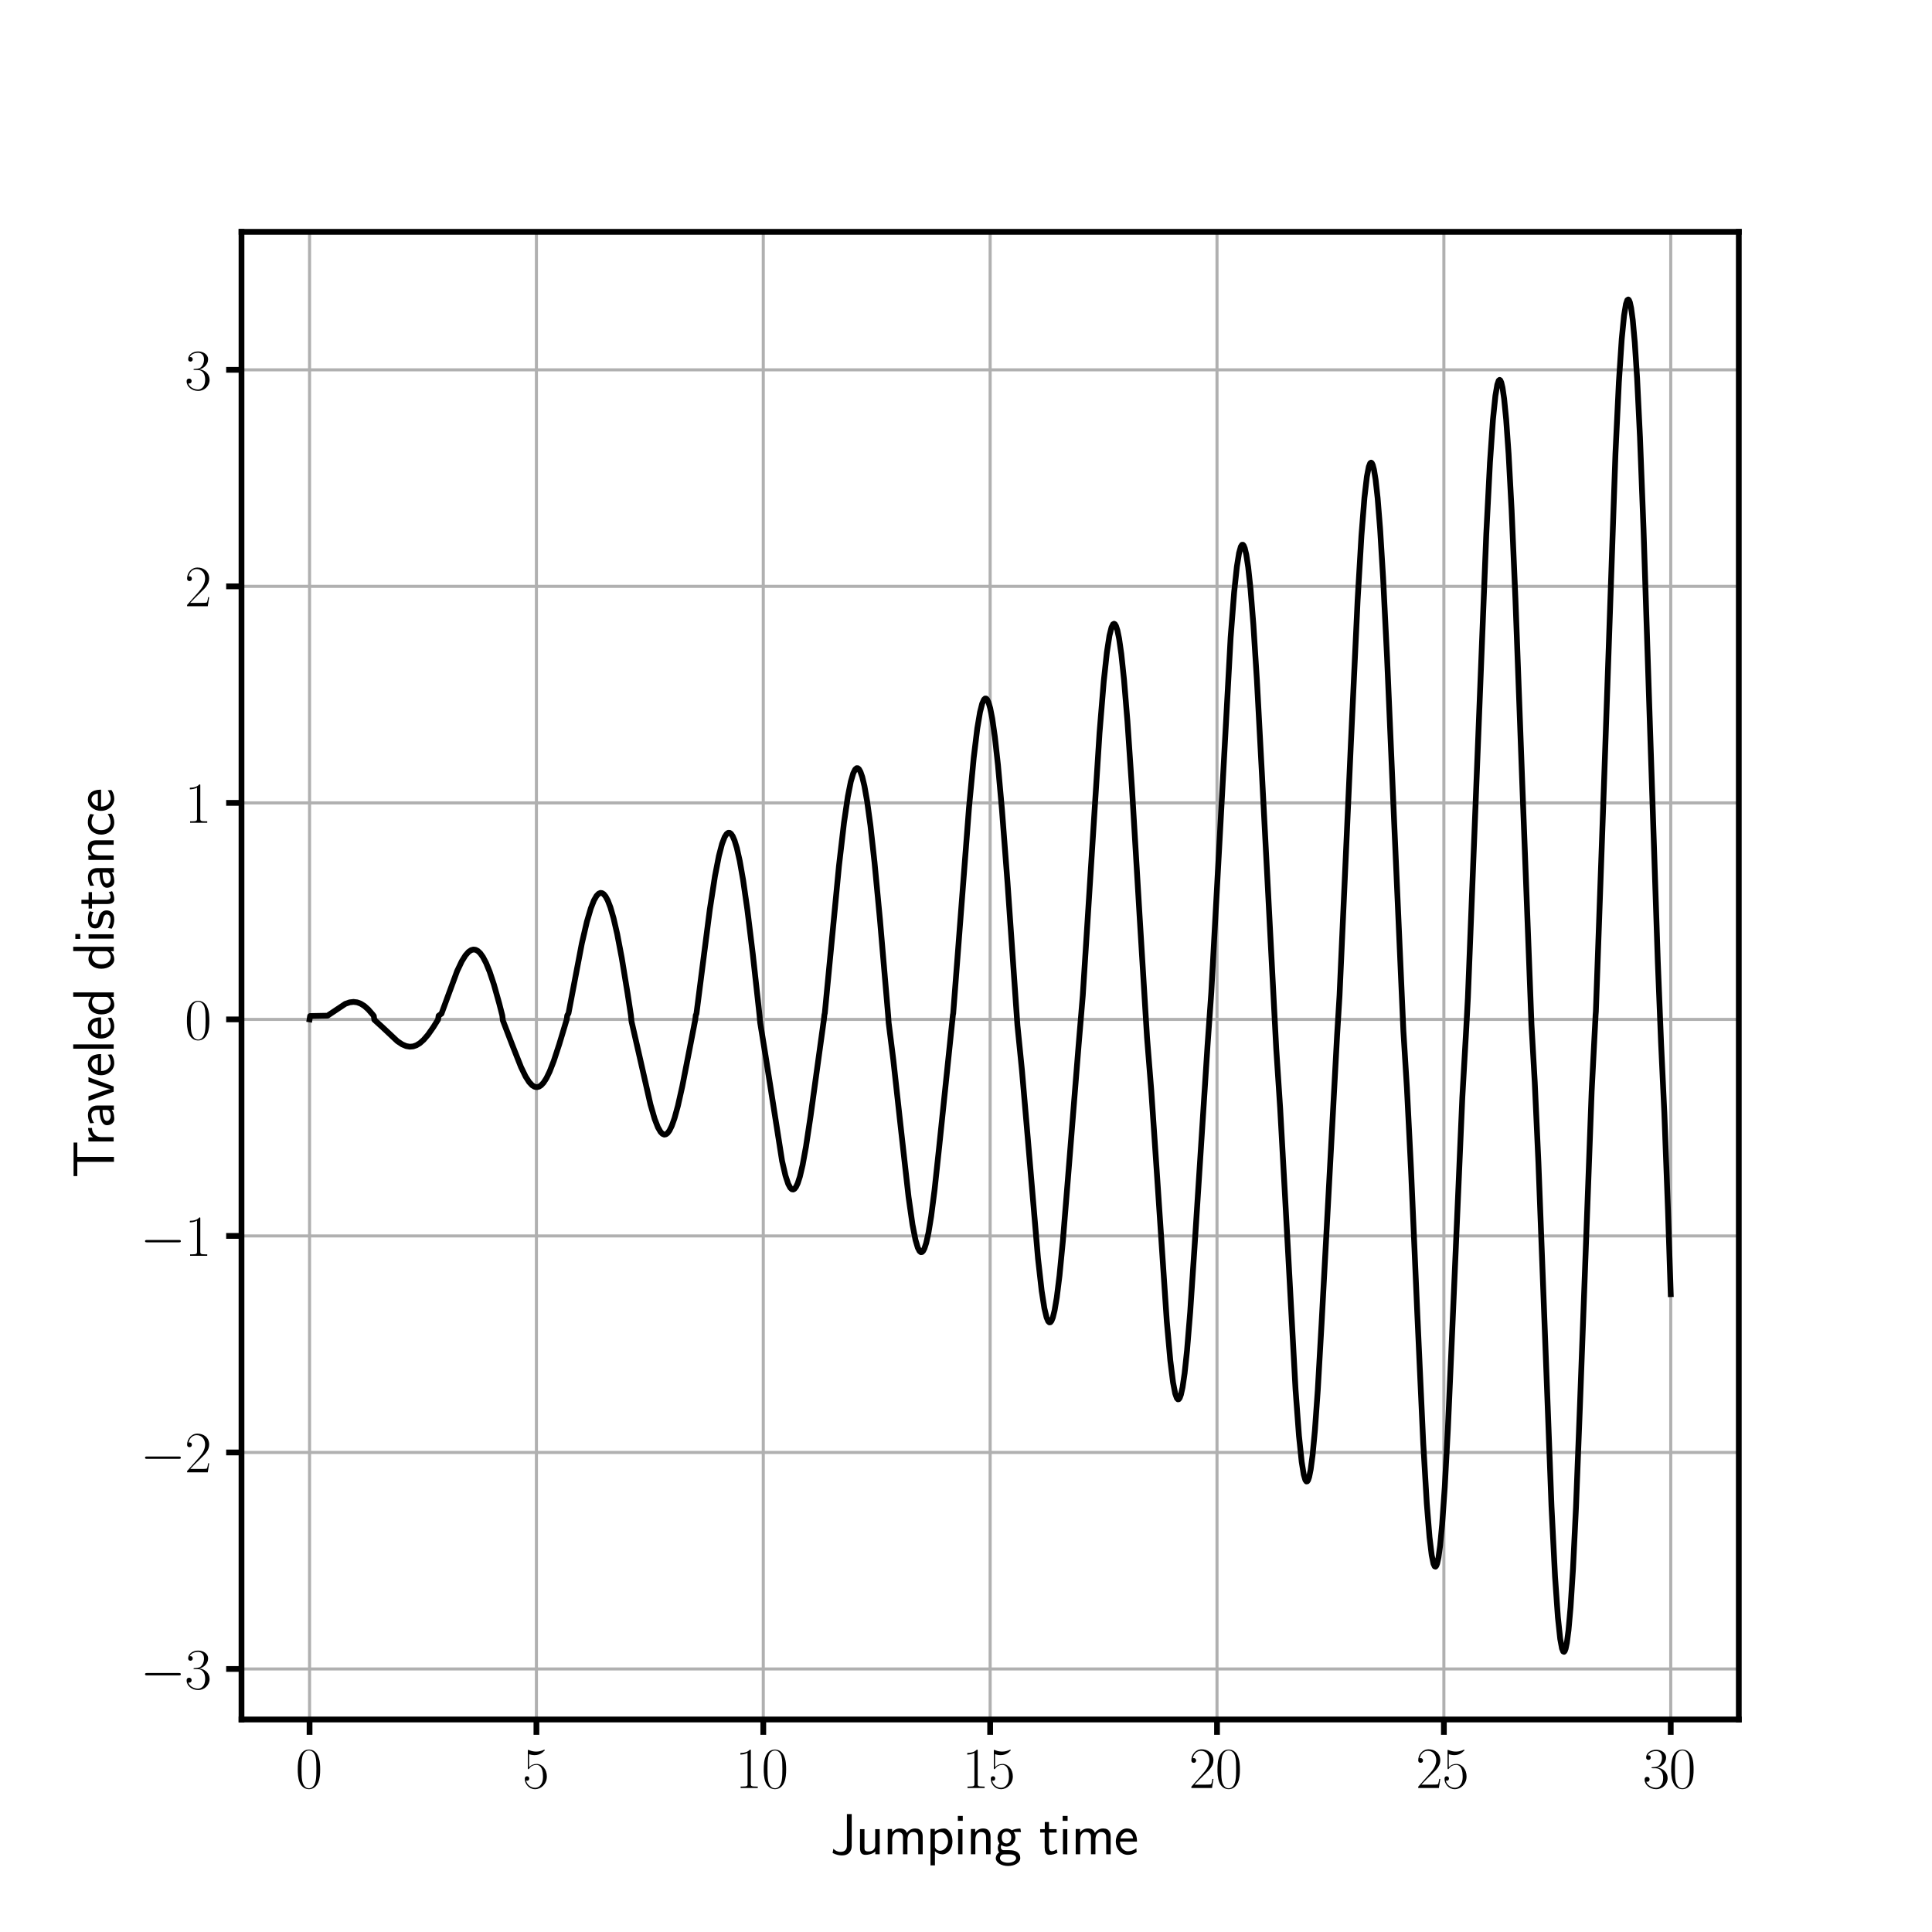 <?xml version="1.0" encoding="utf-8" standalone="no"?>
<!DOCTYPE svg PUBLIC "-//W3C//DTD SVG 1.1//EN"
  "http://www.w3.org/Graphics/SVG/1.1/DTD/svg11.dtd">
<svg xmlns:xlink="http://www.w3.org/1999/xlink" width="504pt" height="504pt" viewBox="0 0 504 504" xmlns="http://www.w3.org/2000/svg" version="1.1">
 <defs>
  <style type="text/css">*{stroke-linejoin: round; stroke-linecap: butt}</style>
 </defs>
 <g id="figure_1">
  <g id="patch_1">
   <path d="M 0 504 
L 504 504 
L 504 0 
L 0 0 
z
" style="fill: #ffffff"/>
  </g>
  <g id="axes_1">
   <g id="patch_2">
    <path d="M 63 448.56 
L 453.6 448.56 
L 453.6 60.48 
L 63 60.48 
z
" style="fill: #ffffff"/>
   </g>
   <g id="matplotlib.axis_1">
    <g id="xtick_1">
     <g id="line2d_1">
      <path d="M 80.755 448.56 
L 80.755 60.48 
" clip-path="url(#peb268ba6f9)" style="fill: none; stroke: #b0b0b0; stroke-width: 0.8; stroke-linecap: square"/>
     </g>
     <g id="line2d_2">
      <defs>
       <path id="m975c37b1fb" d="M 0 0 
L 0 4 
" style="stroke: #000000; stroke-width: 1.5"/>
      </defs>
      <g>
       <use xlink:href="#m975c37b1fb" x="80.755" y="448.56" style="stroke: #000000; stroke-width: 1.5"/>
      </g>
     </g>
     <g id="text_1">
      <!-- $\mathdefault{0}$ -->
      <g transform="translate(77.096 466.438) scale(0.15 -0.15)">
       <defs>
        <path id="CMR17-30" d="M 2688 2025 
C 2688 2416 2682 3080 2413 3591 
C 2176 4039 1798 4198 1466 4198 
C 1158 4198 768 4058 525 3597 
C 269 3118 243 2524 243 2025 
C 243 1661 250 1106 448 619 
C 723 -39 1216 -128 1466 -128 
C 1760 -128 2208 -7 2470 600 
C 2662 1042 2688 1559 2688 2025 
z
M 1466 -26 
C 1056 -26 813 325 723 812 
C 653 1188 653 1738 653 2096 
C 653 2588 653 2997 736 3387 
C 858 3929 1216 4096 1466 4096 
C 1728 4096 2067 3923 2189 3400 
C 2272 3036 2278 2607 2278 2096 
C 2278 1680 2278 1169 2202 792 
C 2067 95 1690 -26 1466 -26 
z
" transform="scale(0.016)"/>
       </defs>
       <use xlink:href="#CMR17-30" transform="scale(0.996)"/>
      </g>
     </g>
    </g>
    <g id="xtick_2">
     <g id="line2d_3">
      <path d="M 139.936 448.56 
L 139.936 60.48 
" clip-path="url(#peb268ba6f9)" style="fill: none; stroke: #b0b0b0; stroke-width: 0.8; stroke-linecap: square"/>
     </g>
     <g id="line2d_4">
      <g>
       <use xlink:href="#m975c37b1fb" x="139.936" y="448.56" style="stroke: #000000; stroke-width: 1.5"/>
      </g>
     </g>
     <g id="text_2">
      <!-- $\mathdefault{5}$ -->
      <g transform="translate(136.278 466.438) scale(0.15 -0.15)">
       <defs>
        <path id="CMR17-35" d="M 730 3692 
C 794 3666 1056 3584 1325 3584 
C 1920 3584 2246 3911 2432 4100 
C 2432 4157 2432 4192 2394 4192 
C 2387 4192 2374 4192 2323 4163 
C 2099 4058 1837 3973 1517 3973 
C 1325 3973 1037 3999 723 4139 
C 653 4171 640 4171 634 4171 
C 602 4171 595 4164 595 4037 
L 595 2203 
C 595 2089 595 2057 659 2057 
C 691 2057 704 2070 736 2114 
C 941 2401 1222 2522 1542 2522 
C 1766 2522 2246 2382 2246 1289 
C 2246 1085 2246 715 2054 421 
C 1894 159 1645 25 1370 25 
C 947 25 518 320 403 814 
C 429 807 480 795 506 795 
C 589 795 749 840 749 1038 
C 749 1210 627 1280 506 1280 
C 358 1280 262 1190 262 1011 
C 262 454 704 -128 1382 -128 
C 2042 -128 2669 440 2669 1264 
C 2669 2030 2170 2624 1549 2624 
C 1222 2624 947 2503 730 2274 
L 730 3692 
z
" transform="scale(0.016)"/>
       </defs>
       <use xlink:href="#CMR17-35" transform="scale(0.996)"/>
      </g>
     </g>
    </g>
    <g id="xtick_3">
     <g id="line2d_5">
      <path d="M 199.118 448.56 
L 199.118 60.48 
" clip-path="url(#peb268ba6f9)" style="fill: none; stroke: #b0b0b0; stroke-width: 0.8; stroke-linecap: square"/>
     </g>
     <g id="line2d_6">
      <g>
       <use xlink:href="#m975c37b1fb" x="199.118" y="448.56" style="stroke: #000000; stroke-width: 1.5"/>
      </g>
     </g>
     <g id="text_3">
      <!-- $\mathdefault{10}$ -->
      <g transform="translate(191.802 466.438) scale(0.15 -0.15)">
       <defs>
        <path id="CMR17-31" d="M 1702 4058 
C 1702 4192 1696 4192 1606 4192 
C 1357 3916 979 3827 621 3827 
C 602 3827 570 3827 563 3808 
C 557 3795 557 3782 557 3648 
C 755 3648 1088 3686 1344 3839 
L 1344 461 
C 1344 236 1331 160 781 160 
L 589 160 
L 589 0 
C 896 0 1216 0 1523 0 
C 1830 0 2150 0 2458 0 
L 2458 160 
L 2266 160 
C 1715 160 1702 230 1702 458 
L 1702 4058 
z
" transform="scale(0.016)"/>
       </defs>
       <use xlink:href="#CMR17-31" transform="scale(0.996)"/>
       <use xlink:href="#CMR17-30" transform="translate(45.69 0) scale(0.996)"/>
      </g>
     </g>
    </g>
    <g id="xtick_4">
     <g id="line2d_7">
      <path d="M 258.3 448.56 
L 258.3 60.48 
" clip-path="url(#peb268ba6f9)" style="fill: none; stroke: #b0b0b0; stroke-width: 0.8; stroke-linecap: square"/>
     </g>
     <g id="line2d_8">
      <g>
       <use xlink:href="#m975c37b1fb" x="258.3" y="448.56" style="stroke: #000000; stroke-width: 1.5"/>
      </g>
     </g>
     <g id="text_4">
      <!-- $\mathdefault{15}$ -->
      <g transform="translate(250.984 466.438) scale(0.15 -0.15)">
       <use xlink:href="#CMR17-31" transform="scale(0.996)"/>
       <use xlink:href="#CMR17-35" transform="translate(45.69 0) scale(0.996)"/>
      </g>
     </g>
    </g>
    <g id="xtick_5">
     <g id="line2d_9">
      <path d="M 317.482 448.56 
L 317.482 60.48 
" clip-path="url(#peb268ba6f9)" style="fill: none; stroke: #b0b0b0; stroke-width: 0.8; stroke-linecap: square"/>
     </g>
     <g id="line2d_10">
      <g>
       <use xlink:href="#m975c37b1fb" x="317.482" y="448.56" style="stroke: #000000; stroke-width: 1.5"/>
      </g>
     </g>
     <g id="text_5">
      <!-- $\mathdefault{20}$ -->
      <g transform="translate(310.166 466.438) scale(0.15 -0.15)">
       <defs>
        <path id="CMR17-32" d="M 2669 989 
L 2554 989 
C 2490 536 2438 459 2413 420 
C 2381 369 1920 369 1830 369 
L 602 369 
C 832 619 1280 1072 1824 1597 
C 2214 1967 2669 2402 2669 3035 
C 2669 3790 2067 4224 1395 4224 
C 691 4224 262 3604 262 3030 
C 262 2780 448 2748 525 2748 
C 589 2748 781 2787 781 3010 
C 781 3207 614 3264 525 3264 
C 486 3264 448 3258 422 3245 
C 544 3790 915 4058 1306 4058 
C 1862 4058 2227 3617 2227 3035 
C 2227 2479 1901 2000 1536 1584 
L 262 146 
L 262 0 
L 2515 0 
L 2669 989 
z
" transform="scale(0.016)"/>
       </defs>
       <use xlink:href="#CMR17-32" transform="scale(0.996)"/>
       <use xlink:href="#CMR17-30" transform="translate(45.69 0) scale(0.996)"/>
      </g>
     </g>
    </g>
    <g id="xtick_6">
     <g id="line2d_11">
      <path d="M 376.664 448.56 
L 376.664 60.48 
" clip-path="url(#peb268ba6f9)" style="fill: none; stroke: #b0b0b0; stroke-width: 0.8; stroke-linecap: square"/>
     </g>
     <g id="line2d_12">
      <g>
       <use xlink:href="#m975c37b1fb" x="376.664" y="448.56" style="stroke: #000000; stroke-width: 1.5"/>
      </g>
     </g>
     <g id="text_6">
      <!-- $\mathdefault{25}$ -->
      <g transform="translate(369.347 466.438) scale(0.15 -0.15)">
       <use xlink:href="#CMR17-32" transform="scale(0.996)"/>
       <use xlink:href="#CMR17-35" transform="translate(45.69 0) scale(0.996)"/>
      </g>
     </g>
    </g>
    <g id="xtick_7">
     <g id="line2d_13">
      <path d="M 435.845 448.56 
L 435.845 60.48 
" clip-path="url(#peb268ba6f9)" style="fill: none; stroke: #b0b0b0; stroke-width: 0.8; stroke-linecap: square"/>
     </g>
     <g id="line2d_14">
      <g>
       <use xlink:href="#m975c37b1fb" x="435.845" y="448.56" style="stroke: #000000; stroke-width: 1.5"/>
      </g>
     </g>
     <g id="text_7">
      <!-- $\mathdefault{30}$ -->
      <g transform="translate(428.529 466.438) scale(0.15 -0.15)">
       <defs>
        <path id="CMR17-33" d="M 1414 2157 
C 1984 2157 2234 1662 2234 1090 
C 2234 320 1824 25 1453 25 
C 1114 25 563 194 390 693 
C 422 680 454 680 486 680 
C 640 680 755 782 755 948 
C 755 1133 614 1216 486 1216 
C 378 1216 211 1165 211 926 
C 211 335 787 -128 1466 -128 
C 2176 -128 2720 430 2720 1085 
C 2720 1707 2208 2157 1600 2227 
C 2086 2328 2554 2756 2554 3329 
C 2554 3820 2048 4179 1472 4179 
C 890 4179 378 3829 378 3329 
C 378 3110 544 3072 627 3072 
C 762 3072 877 3155 877 3321 
C 877 3486 762 3569 627 3569 
C 602 3569 570 3569 544 3557 
C 730 3959 1235 4032 1459 4032 
C 1683 4032 2106 3925 2106 3320 
C 2106 3143 2080 2828 1862 2550 
C 1670 2304 1453 2304 1242 2284 
C 1210 2284 1062 2269 1037 2269 
C 992 2263 966 2257 966 2208 
C 966 2163 973 2157 1101 2157 
L 1414 2157 
z
" transform="scale(0.016)"/>
       </defs>
       <use xlink:href="#CMR17-33" transform="scale(0.996)"/>
       <use xlink:href="#CMR17-30" transform="translate(45.69 0) scale(0.996)"/>
      </g>
     </g>
    </g>
    <g id="text_8">
     <!-- Jumping time -->
     <g transform="translate(216.604 483.721) scale(0.15 -0.15)">
      <defs>
       <path id="CMSS17-4a" d="M 2336 4384 
L 1811 4384 
L 1811 940 
C 1811 636 1683 261 1107 261 
C 781 261 506 414 333 604 
L 250 140 
C 646 -71 1011 -128 1280 -128 
C 1901 -128 2336 228 2336 920 
L 2336 4384 
z
" transform="scale(0.016)"/>
       <path id="CMSS17-75" d="M 2618 2739 
L 2131 2739 
L 2131 972 
C 2131 498 1786 306 1421 306 
C 998 306 960 447 960 709 
L 960 2739 
L 474 2739 
L 474 678 
C 474 179 646 -64 1088 -64 
C 1306 -64 1798 -13 2144 306 
L 2144 0 
L 2618 0 
L 2618 2739 
z
" transform="scale(0.016)"/>
       <path id="CMSS17-6d" d="M 4288 1877 
C 4288 2308 4179 2816 3462 2816 
C 2982 2816 2694 2516 2566 2331 
C 2451 2670 2182 2816 1798 2816 
C 1363 2816 1088 2568 941 2389 
L 941 2758 
L 474 2758 
L 474 0 
L 960 0 
L 960 1559 
C 960 1939 1101 2428 1555 2428 
C 2138 2428 2138 2016 2138 1829 
L 2138 0 
L 2624 0 
L 2624 1559 
C 2624 1939 2765 2428 3219 2428 
C 3802 2428 3802 2016 3802 1829 
L 3802 0 
L 4288 0 
L 4288 1877 
z
" transform="scale(0.016)"/>
       <path id="CMSS17-70" d="M 966 333 
C 1178 129 1466 -5 1773 -5 
C 2368 -5 2880 603 2880 1412 
C 2880 2159 2496 2816 1946 2816 
C 1626 2816 1242 2702 954 2472 
L 954 2765 
L 480 2765 
L 480 -1216 
L 966 -1216 
L 966 333 
z
M 966 2100 
C 1018 2176 1235 2415 1587 2415 
C 2035 2415 2394 1960 2394 1412 
C 2394 787 1958 384 1530 384 
C 1402 384 1267 415 1139 523 
C 966 674 966 768 966 857 
L 966 2100 
z
" transform="scale(0.016)"/>
       <path id="CMSS17-69" d="M 979 4183 
L 442 4183 
L 442 3648 
L 979 3648 
L 979 4183 
z
M 947 2739 
L 474 2739 
L 474 0 
L 947 0 
L 947 2739 
z
" transform="scale(0.016)"/>
       <path id="CMSS17-6e" d="M 2618 1877 
C 2618 2283 2522 2816 1798 2816 
C 1389 2816 1120 2606 941 2389 
L 941 2758 
L 474 2758 
L 474 0 
L 960 0 
L 960 1559 
C 960 1964 1114 2428 1549 2428 
C 2112 2428 2131 2048 2131 1829 
L 2131 0 
L 2618 0 
L 2618 1877 
z
" transform="scale(0.016)"/>
       <path id="CMSS17-67" d="M 2848 2808 
C 2483 2808 2170 2738 1914 2617 
C 1702 2777 1485 2808 1338 2808 
C 781 2808 358 2349 358 1814 
C 358 1468 550 1207 563 1195 
C 448 1035 384 863 384 672 
C 384 448 474 289 544 200 
C 211 -3 166 -314 166 -435 
C 166 -898 749 -1280 1498 -1280 
C 2253 -1280 2835 -898 2835 -428 
C 2835 448 1856 448 1587 448 
L 1069 448 
C 973 448 717 448 717 791 
C 717 921 774 1004 781 1010 
C 877 940 1075 832 1338 832 
C 1869 832 2310 1278 2310 1827 
C 2310 2132 2170 2355 2112 2432 
L 2131 2432 
C 2150 2432 2419 2432 2515 2432 
C 2720 2432 2739 2429 2918 2419 
L 2848 2808 
z
M 1338 1182 
C 1120 1182 813 1315 813 1823 
C 813 2375 1165 2464 1331 2464 
C 1549 2464 1856 2331 1856 1823 
C 1856 1271 1504 1182 1338 1182 
z
M 1581 -10 
C 1734 -10 2381 -10 2381 -442 
C 2381 -714 1984 -929 1504 -929 
C 1018 -929 621 -720 621 -435 
C 621 -403 621 -10 1062 -10 
L 1581 -10 
z
" transform="scale(0.016)"/>
       <path id="CMSS17-74" d="M 1069 2368 
L 1901 2368 
L 1901 2737 
L 1069 2737 
L 1069 3520 
L 614 3520 
L 614 2737 
L 109 2737 
L 109 2368 
L 602 2368 
L 602 749 
C 602 384 685 -64 1107 -64 
C 1427 -64 1722 25 2003 172 
L 1901 548 
C 1747 414 1562 337 1363 337 
C 1082 337 1069 696 1069 856 
L 1069 2368 
z
" transform="scale(0.016)"/>
       <path id="CMSS17-65" d="M 2502 1377 
C 2502 1590 2490 2003 2285 2345 
C 2061 2713 1696 2816 1421 2816 
C 755 2816 192 2188 192 1375 
C 192 582 774 -64 1510 -64 
C 1798 -64 2150 19 2470 248 
C 2470 274 2458 414 2451 420 
C 2451 433 2432 630 2432 656 
C 2125 407 1773 325 1517 325 
C 1107 325 666 667 646 1377 
L 2502 1377 
z
M 698 1728 
C 781 2084 1062 2421 1421 2421 
C 1517 2421 1965 2421 2080 1728 
L 698 1728 
z
" transform="scale(0.016)"/>
      </defs>
      <use xlink:href="#CMSS17-4a" transform="scale(0.996)"/>
      <use xlink:href="#CMSS17-75" transform="translate(44.121 0) scale(0.996)"/>
      <use xlink:href="#CMSS17-6d" transform="translate(92.326 0) scale(0.996)"/>
      <use xlink:href="#CMSS17-70" transform="translate(166.555 0) scale(0.996)"/>
      <use xlink:href="#CMSS17-69" transform="translate(214.76 0) scale(0.996)"/>
      <use xlink:href="#CMSS17-6e" transform="translate(236.941 0) scale(0.996)"/>
      <use xlink:href="#CMSS17-67" transform="translate(285.146 0) scale(0.996)"/>
      <use xlink:href="#CMSS17-74" transform="translate(363.219 0) scale(0.996)"/>
      <use xlink:href="#CMSS17-69" transform="translate(397.05 0) scale(0.996)"/>
      <use xlink:href="#CMSS17-6d" transform="translate(419.231 0) scale(0.996)"/>
      <use xlink:href="#CMSS17-65" transform="translate(493.46 0) scale(0.996)"/>
     </g>
    </g>
   </g>
   <g id="matplotlib.axis_2">
    <g id="ytick_1">
     <g id="line2d_15">
      <path d="M 63 435.384 
L 453.6 435.384 
" clip-path="url(#peb268ba6f9)" style="fill: none; stroke: #b0b0b0; stroke-width: 0.8; stroke-linecap: square"/>
     </g>
     <g id="line2d_16">
      <defs>
       <path id="md4800dc74e" d="M 0 0 
L -4 0 
" style="stroke: #000000; stroke-width: 1.5"/>
      </defs>
      <g>
       <use xlink:href="#md4800dc74e" x="63" y="435.384" style="stroke: #000000; stroke-width: 1.5"/>
      </g>
     </g>
     <g id="text_9">
      <!-- $\mathdefault{−3}$ -->
      <g transform="translate(36.561 440.573) scale(0.15 -0.15)">
       <defs>
        <path id="CMSY10-0" d="M 4218 1472 
C 4326 1472 4442 1472 4442 1600 
C 4442 1728 4326 1728 4218 1728 
L 755 1728 
C 646 1728 531 1728 531 1600 
C 531 1472 646 1472 755 1472 
L 4218 1472 
z
" transform="scale(0.016)"/>
       </defs>
       <use xlink:href="#CMSY10-0" transform="scale(0.996)"/>
       <use xlink:href="#CMR17-33" transform="translate(77.487 0) scale(0.996)"/>
      </g>
     </g>
    </g>
    <g id="ytick_2">
     <g id="line2d_17">
      <path d="M 63 378.9 
L 453.6 378.9 
" clip-path="url(#peb268ba6f9)" style="fill: none; stroke: #b0b0b0; stroke-width: 0.8; stroke-linecap: square"/>
     </g>
     <g id="line2d_18">
      <g>
       <use xlink:href="#md4800dc74e" x="63" y="378.9" style="stroke: #000000; stroke-width: 1.5"/>
      </g>
     </g>
     <g id="text_10">
      <!-- $\mathdefault{−2}$ -->
      <g transform="translate(36.561 384.089) scale(0.15 -0.15)">
       <use xlink:href="#CMSY10-0" transform="scale(0.996)"/>
       <use xlink:href="#CMR17-32" transform="translate(77.487 0) scale(0.996)"/>
      </g>
     </g>
    </g>
    <g id="ytick_3">
     <g id="line2d_19">
      <path d="M 63 322.416 
L 453.6 322.416 
" clip-path="url(#peb268ba6f9)" style="fill: none; stroke: #b0b0b0; stroke-width: 0.8; stroke-linecap: square"/>
     </g>
     <g id="line2d_20">
      <g>
       <use xlink:href="#md4800dc74e" x="63" y="322.416" style="stroke: #000000; stroke-width: 1.5"/>
      </g>
     </g>
     <g id="text_11">
      <!-- $\mathdefault{−1}$ -->
      <g transform="translate(36.561 327.605) scale(0.15 -0.15)">
       <use xlink:href="#CMSY10-0" transform="scale(0.996)"/>
       <use xlink:href="#CMR17-31" transform="translate(77.487 0) scale(0.996)"/>
      </g>
     </g>
    </g>
    <g id="ytick_4">
     <g id="line2d_21">
      <path d="M 63 265.932 
L 453.6 265.932 
" clip-path="url(#peb268ba6f9)" style="fill: none; stroke: #b0b0b0; stroke-width: 0.8; stroke-linecap: square"/>
     </g>
     <g id="line2d_22">
      <g>
       <use xlink:href="#md4800dc74e" x="63" y="265.932" style="stroke: #000000; stroke-width: 1.5"/>
      </g>
     </g>
     <g id="text_12">
      <!-- $\mathdefault{0}$ -->
      <g transform="translate(48.184 271.12) scale(0.15 -0.15)">
       <use xlink:href="#CMR17-30" transform="scale(0.996)"/>
      </g>
     </g>
    </g>
    <g id="ytick_5">
     <g id="line2d_23">
      <path d="M 63 209.447 
L 453.6 209.447 
" clip-path="url(#peb268ba6f9)" style="fill: none; stroke: #b0b0b0; stroke-width: 0.8; stroke-linecap: square"/>
     </g>
     <g id="line2d_24">
      <g>
       <use xlink:href="#md4800dc74e" x="63" y="209.447" style="stroke: #000000; stroke-width: 1.5"/>
      </g>
     </g>
     <g id="text_13">
      <!-- $\mathdefault{1}$ -->
      <g transform="translate(48.184 214.636) scale(0.15 -0.15)">
       <use xlink:href="#CMR17-31" transform="scale(0.996)"/>
      </g>
     </g>
    </g>
    <g id="ytick_6">
     <g id="line2d_25">
      <path d="M 63 152.963 
L 453.6 152.963 
" clip-path="url(#peb268ba6f9)" style="fill: none; stroke: #b0b0b0; stroke-width: 0.8; stroke-linecap: square"/>
     </g>
     <g id="line2d_26">
      <g>
       <use xlink:href="#md4800dc74e" x="63" y="152.963" style="stroke: #000000; stroke-width: 1.5"/>
      </g>
     </g>
     <g id="text_14">
      <!-- $\mathdefault{2}$ -->
      <g transform="translate(48.184 158.152) scale(0.15 -0.15)">
       <use xlink:href="#CMR17-32" transform="scale(0.996)"/>
      </g>
     </g>
    </g>
    <g id="ytick_7">
     <g id="line2d_27">
      <path d="M 63 96.479 
L 453.6 96.479 
" clip-path="url(#peb268ba6f9)" style="fill: none; stroke: #b0b0b0; stroke-width: 0.8; stroke-linecap: square"/>
     </g>
     <g id="line2d_28">
      <g>
       <use xlink:href="#md4800dc74e" x="63" y="96.479" style="stroke: #000000; stroke-width: 1.5"/>
      </g>
     </g>
     <g id="text_15">
      <!-- $\mathdefault{3}$ -->
      <g transform="translate(48.184 101.668) scale(0.15 -0.15)">
       <use xlink:href="#CMR17-33" transform="scale(0.996)"/>
      </g>
     </g>
    </g>
    <g id="text_16">
     <!-- Traveled distance -->
     <g transform="translate(29.655 307.332) rotate(-90) scale(0.15 -0.15)">
      <defs>
       <path id="CMSS17-54" d="M 2317 3968 
L 2848 3968 
C 2925 3968 3002 3968 3078 3968 
L 3878 3968 
L 3878 4376 
L 218 4376 
L 218 3968 
L 1018 3968 
C 1094 3968 1171 3968 1248 3968 
L 1779 3968 
L 1779 -32 
L 2317 -32 
L 2317 3968 
z
" transform="scale(0.016)"/>
       <path id="CMSS17-72" d="M 954 1363 
C 954 1965 1395 2368 1958 2368 
L 1958 2789 
C 1549 2789 1165 2585 934 2253 
L 934 2758 
L 480 2758 
L 480 0 
L 954 0 
L 954 1363 
z
" transform="scale(0.016)"/>
       <path id="CMSS17-61" d="M 2406 1791 
C 2406 2392 1978 2808 1402 2808 
C 1120 2808 813 2757 461 2553 
L 499 2135 
C 659 2248 934 2432 1395 2432 
C 1722 2432 1920 2180 1920 1782 
L 1920 1536 
C 896 1536 256 1238 256 726 
C 256 461 416 -64 947 -64 
C 1043 -64 1562 -64 1933 217 
L 1933 -19 
L 2406 -19 
L 2406 1791 
z
M 1920 816 
C 1920 701 1920 548 1728 434 
C 1562 325 1350 325 1261 325 
C 941 325 723 511 723 744 
C 723 1211 1722 1211 1920 1211 
L 1920 816 
z
" transform="scale(0.016)"/>
       <path id="CMSS17-76" d="M 2675 2752 
L 2176 2752 
L 1747 1556 
C 1613 1165 1421 627 1389 352 
L 1382 352 
C 1370 468 1318 634 1286 749 
C 1248 890 1197 1056 1158 1172 
L 595 2752 
L 83 2752 
L 1094 0 
L 1664 0 
L 2675 2752 
z
" transform="scale(0.016)"/>
       <path id="CMSS17-6c" d="M 947 4416 
L 474 4416 
L 474 0 
L 947 0 
L 947 4416 
z
" transform="scale(0.016)"/>
       <path id="CMSS17-64" d="M 2611 4416 
L 2138 4416 
L 2138 2438 
C 1939 2603 1613 2756 1254 2756 
C 672 2756 211 2131 211 1347 
C 211 562 666 -64 1235 -64 
C 1677 -64 1971 172 2125 306 
L 2125 -13 
L 2611 -13 
L 2611 4416 
z
M 2125 836 
C 2125 747 2125 653 1926 482 
C 1798 375 1645 325 1498 325 
C 1152 325 698 576 698 1340 
C 698 2134 1210 2368 1562 2368 
C 1798 2368 1990 2254 2125 2065 
L 2125 836 
z
" transform="scale(0.016)"/>
       <path id="CMSS17-73" d="M 2061 2627 
C 1683 2807 1389 2807 1197 2807 
C 742 2807 198 2648 198 2003 
C 198 1359 902 1218 1094 1179 
C 1389 1122 1715 1058 1715 740 
C 1715 337 1254 337 1171 337 
C 915 337 563 407 243 638 
L 166 210 
C 531 0 883 -64 1178 -64 
C 1965 -64 2163 416 2163 781 
C 2163 1094 1984 1305 1862 1401 
C 1651 1568 1574 1587 1050 1696 
C 960 1709 646 1779 646 2066 
C 646 2432 1050 2432 1139 2432 
C 1555 2432 1811 2303 1984 2208 
L 2061 2627 
z
" transform="scale(0.016)"/>
       <path id="CMSS17-63" d="M 2464 2541 
C 2464 2585 2170 2714 2093 2739 
C 1882 2816 1613 2816 1542 2816 
C 710 2816 211 2093 211 1363 
C 211 595 768 -64 1517 -64 
C 1946 -64 2253 76 2502 242 
L 2464 664 
C 2189 453 1869 337 1523 337 
C 1024 337 698 774 698 1369 
C 698 1831 909 2414 1549 2414 
C 1901 2414 2099 2343 2394 2145 
L 2464 2541 
z
" transform="scale(0.016)"/>
      </defs>
      <use xlink:href="#CMSS17-54" transform="scale(0.996)"/>
      <use xlink:href="#CMSS17-72" transform="translate(56.012 0) scale(0.996)"/>
      <use xlink:href="#CMSS17-61" transform="translate(87.922 0) scale(0.996)"/>
      <use xlink:href="#CMSS17-76" transform="translate(132.844 0) scale(0.996)"/>
      <use xlink:href="#CMSS17-65" transform="translate(175.844 0) scale(0.996)"/>
      <use xlink:href="#CMSS17-6c" transform="translate(217.483 0) scale(0.996)"/>
      <use xlink:href="#CMSS17-65" transform="translate(239.664 0) scale(0.996)"/>
      <use xlink:href="#CMSS17-64" transform="translate(281.302 0) scale(0.996)"/>
      <use xlink:href="#CMSS17-64" transform="translate(360.736 0) scale(0.996)"/>
      <use xlink:href="#CMSS17-69" transform="translate(408.941 0) scale(0.996)"/>
      <use xlink:href="#CMSS17-73" transform="translate(431.122 0) scale(0.996)"/>
      <use xlink:href="#CMSS17-74" transform="translate(467.036 0) scale(0.996)"/>
      <use xlink:href="#CMSS17-61" transform="translate(500.867 0) scale(0.996)"/>
      <use xlink:href="#CMSS17-6e" transform="translate(545.789 0) scale(0.996)"/>
      <use xlink:href="#CMSS17-63" transform="translate(593.994 0) scale(0.996)"/>
      <use xlink:href="#CMSS17-65" transform="translate(635.633 0) scale(0.996)"/>
     </g>
    </g>
   </g>
   <g id="line2d_29">
    <path d="M 80.755 265.932 
L 80.897 265.052 
L 85.442 264.96 
L 90.094 261.867 
L 91.231 261.478 
L 92.225 261.364 
L 93.148 261.477 
L 94.072 261.815 
L 95.031 262.41 
L 96.06 263.32 
L 97.232 264.667 
L 97.517 265.038 
L 97.659 266.041 
L 99.718 267.913 
L 103.66 271.611 
L 104.939 272.459 
L 105.969 272.893 
L 106.892 273.051 
L 107.78 272.975 
L 108.632 272.68 
L 109.52 272.138 
L 110.514 271.259 
L 111.651 269.937 
L 113.036 267.961 
L 114.278 265.966 
L 114.421 264.979 
L 115.166 264.436 
L 119.25 253.328 
L 120.458 250.785 
L 121.417 249.238 
L 122.233 248.316 
L 122.908 247.859 
L 123.512 247.7 
L 124.08 247.775 
L 124.648 248.072 
L 125.287 248.673 
L 125.998 249.67 
L 126.814 251.23 
L 127.738 253.493 
L 128.839 256.806 
L 130.224 261.734 
L 131.04 264.926 
L 131.182 266.206 
L 133.633 272.579 
L 135.906 278.34 
L 137.113 280.83 
L 138.036 282.275 
L 138.818 283.113 
L 139.457 283.502 
L 140.025 283.608 
L 140.593 283.48 
L 141.162 283.117 
L 141.801 282.43 
L 142.547 281.271 
L 143.399 279.514 
L 144.464 276.769 
L 145.885 272.434 
L 147.838 265.953 
L 147.98 264.889 
L 148.3 264.363 
L 151.78 246.127 
L 153.094 240.477 
L 154.124 236.963 
L 154.94 234.887 
L 155.615 233.71 
L 156.183 233.123 
L 156.645 232.931 
L 157.071 232.985 
L 157.497 233.263 
L 157.995 233.87 
L 158.563 234.935 
L 159.237 236.695 
L 160.054 239.507 
L 161.013 243.668 
L 162.185 249.814 
L 163.712 259.11 
L 164.6 264.94 
L 164.742 266.448 
L 166.589 274.499 
L 169.678 288.095 
L 170.779 291.887 
L 171.631 294.081 
L 172.306 295.259 
L 172.839 295.803 
L 173.3 295.984 
L 173.727 295.905 
L 174.153 295.589 
L 174.65 294.922 
L 175.254 293.694 
L 175.964 291.699 
L 176.852 288.468 
L 177.988 283.396 
L 179.835 273.942 
L 181.362 266.067 
L 181.504 264.846 
L 181.681 264.462 
L 185.162 237.3 
L 186.511 228.567 
L 187.541 223.268 
L 188.358 220.137 
L 189.033 218.369 
L 189.565 217.537 
L 189.991 217.246 
L 190.347 217.261 
L 190.702 217.514 
L 191.128 218.129 
L 191.625 219.273 
L 192.229 221.259 
L 192.974 224.568 
L 193.862 229.621 
L 194.963 237.298 
L 196.384 248.916 
L 198.159 265.032 
L 198.301 266.737 
L 199.722 275.479 
L 204.019 302.857 
L 204.907 306.692 
L 205.617 308.842 
L 206.15 309.847 
L 206.576 310.251 
L 206.931 310.309 
L 207.251 310.142 
L 207.641 309.655 
L 208.103 308.685 
L 208.671 306.926 
L 209.381 303.913 
L 210.269 299.051 
L 211.441 291.256 
L 214.921 266.015 
L 215.063 264.742 
L 215.17 264.287 
L 218.863 225.902 
L 220.177 214.592 
L 221.172 207.816 
L 221.953 203.883 
L 222.592 201.71 
L 223.089 200.72 
L 223.48 200.389 
L 223.764 200.399 
L 224.084 200.664 
L 224.474 201.353 
L 224.936 202.676 
L 225.504 205.04 
L 226.214 209.07 
L 227.067 215.319 
L 228.132 224.913 
L 229.553 239.887 
L 231.683 264.775 
L 231.825 266.811 
L 233.033 276.437 
L 234.808 292.565 
L 237.01 312.228 
L 238.04 319.447 
L 238.821 323.45 
L 239.425 325.495 
L 239.887 326.387 
L 240.242 326.66 
L 240.526 326.615 
L 240.81 326.335 
L 241.165 325.656 
L 241.627 324.236 
L 242.195 321.69 
L 242.905 317.37 
L 243.793 310.473 
L 245.036 298.889 
L 248.587 264.728 
L 248.658 264.412 
L 252.778 210.768 
L 254.021 197.617 
L 254.944 190.025 
L 255.654 185.793 
L 256.223 183.543 
L 256.684 182.506 
L 257.004 182.218 
L 257.252 182.239 
L 257.536 182.528 
L 257.892 183.284 
L 258.318 184.765 
L 258.85 187.468 
L 259.525 192.176 
L 260.342 199.592 
L 261.372 211.126 
L 262.828 230.217 
L 265.243 264.928 
L 265.42 267.454 
L 266.592 279.162 
L 268.084 296.521 
L 270.783 328.274 
L 271.742 336.762 
L 272.452 341.303 
L 273.02 343.685 
L 273.446 344.685 
L 273.766 344.977 
L 274.014 344.93 
L 274.298 344.581 
L 274.654 343.704 
L 275.115 341.843 
L 275.683 338.483 
L 276.394 332.76 
L 277.282 323.614 
L 278.56 307.869 
L 281.365 272.818 
L 282.466 259.707 
L 286.834 191.198 
L 287.935 177.75 
L 288.752 170.178 
L 289.427 165.798 
L 289.96 163.661 
L 290.35 162.87 
L 290.634 162.716 
L 290.847 162.834 
L 291.131 163.306 
L 291.487 164.396 
L 291.948 166.631 
L 292.516 170.606 
L 293.227 177.343 
L 294.115 188.155 
L 295.286 205.472 
L 297.275 238.772 
L 299.228 270.659 
L 300.329 284.446 
L 301.714 304.826 
L 304.378 344.635 
L 305.301 354.931 
L 306.011 360.616 
L 306.579 363.549 
L 307.006 364.742 
L 307.29 365.045 
L 307.503 365.01 
L 307.751 364.685 
L 308.071 363.818 
L 308.497 361.886 
L 309.03 358.26 
L 309.669 352.249 
L 310.486 342.269 
L 311.587 325.817 
L 314.996 272.936 
L 315.99 258.917 
L 321.033 166.338 
L 321.956 154.448 
L 322.667 147.803 
L 323.235 144.256 
L 323.697 142.603 
L 324.016 142.122 
L 324.229 142.106 
L 324.442 142.335 
L 324.726 143.021 
L 325.117 144.671 
L 325.614 147.932 
L 326.218 153.573 
L 326.964 162.878 
L 327.887 177.407 
L 329.201 201.952 
L 332.93 273.535 
L 333.96 289.178 
L 335.274 312.891 
L 337.973 362.572 
L 338.86 374.537 
L 339.571 381.348 
L 340.103 384.644 
L 340.53 386.098 
L 340.814 386.471 
L 341.027 386.434 
L 341.24 386.125 
L 341.524 385.29 
L 341.915 383.358 
L 342.412 379.611 
L 343.015 373.211 
L 343.761 362.764 
L 344.756 345.356 
L 348.804 270.17 
L 349.443 259.76 
L 352.355 195.038 
L 354.166 156.483 
L 355.161 139.667 
L 355.942 129.829 
L 356.581 124.336 
L 357.078 121.757 
L 357.434 120.849 
L 357.682 120.682 
L 357.86 120.801 
L 358.108 121.3 
L 358.428 122.513 
L 358.854 125.122 
L 359.387 129.95 
L 360.026 137.944 
L 360.807 150.67 
L 361.837 171.414 
L 363.648 213.401 
L 366.099 268.928 
L 367.022 283.842 
L 368.087 304.901 
L 369.756 343.262 
L 371.283 376.556 
L 372.207 392.226 
L 372.917 400.987 
L 373.485 405.686 
L 373.947 407.919 
L 374.267 408.614 
L 374.48 408.689 
L 374.657 408.511 
L 374.906 407.897 
L 375.261 406.279 
L 375.687 403.196 
L 376.22 397.622 
L 376.894 387.946 
L 377.711 372.758 
L 378.848 347.04 
L 381.476 286.312 
L 382.505 268.25 
L 382.932 260.239 
L 385.311 200.285 
L 387.726 139.34 
L 388.685 120.68 
L 389.466 109.456 
L 390.105 103.243 
L 390.602 100.332 
L 390.957 99.299 
L 391.206 99.098 
L 391.384 99.218 
L 391.632 99.758 
L 391.952 101.089 
L 392.378 103.981 
L 392.911 109.382 
L 393.55 118.424 
L 394.331 133.009 
L 395.326 156.192 
L 397.101 204.049 
L 399.516 267.256 
L 400.368 282.284 
L 401.327 303.309 
L 402.606 336.848 
L 404.736 392.932 
L 405.66 411.254 
L 406.405 421.883 
L 407.009 427.53 
L 407.471 430.022 
L 407.79 430.813 
L 408.004 430.913 
L 408.181 430.735 
L 408.43 430.086 
L 408.749 428.561 
L 409.175 425.318 
L 409.708 419.315 
L 410.347 409.304 
L 411.129 393.188 
L 412.159 366.743 
L 415.213 284.754 
L 416.242 264.82 
L 416.314 263.863 
L 418.48 203.179 
L 421.427 118.236 
L 422.315 99.706 
L 423.061 88.439 
L 423.665 82.332 
L 424.162 79.327 
L 424.517 78.295 
L 424.766 78.123 
L 424.943 78.279 
L 425.192 78.89 
L 425.511 80.351 
L 425.937 83.5 
L 426.47 89.394 
L 427.074 98.726 
L 427.82 114.032 
L 428.743 138.021 
L 430.234 183.695 
L 432.472 250.913 
L 433.324 272.156 
L 434.176 290.328 
L 435.135 315.883 
L 435.845 337.607 
L 435.845 337.607 
" clip-path="url(#peb268ba6f9)" style="fill: none; stroke: #000000; stroke-width: 1.5; stroke-linecap: square"/>
   </g>
   <g id="patch_3">
    <path d="M 63 448.56 
L 63 60.48 
" style="fill: none; stroke: #000000; stroke-width: 1.5; stroke-linejoin: miter; stroke-linecap: square"/>
   </g>
   <g id="patch_4">
    <path d="M 453.6 448.56 
L 453.6 60.48 
" style="fill: none; stroke: #000000; stroke-width: 1.5; stroke-linejoin: miter; stroke-linecap: square"/>
   </g>
   <g id="patch_5">
    <path d="M 63 448.56 
L 453.6 448.56 
" style="fill: none; stroke: #000000; stroke-width: 1.5; stroke-linejoin: miter; stroke-linecap: square"/>
   </g>
   <g id="patch_6">
    <path d="M 63 60.48 
L 453.6 60.48 
" style="fill: none; stroke: #000000; stroke-width: 1.5; stroke-linejoin: miter; stroke-linecap: square"/>
   </g>
  </g>
 </g>
 <defs>
  <clipPath id="peb268ba6f9">
   <rect x="63" y="60.48" width="390.6" height="388.08"/>
  </clipPath>
 </defs>
</svg>

